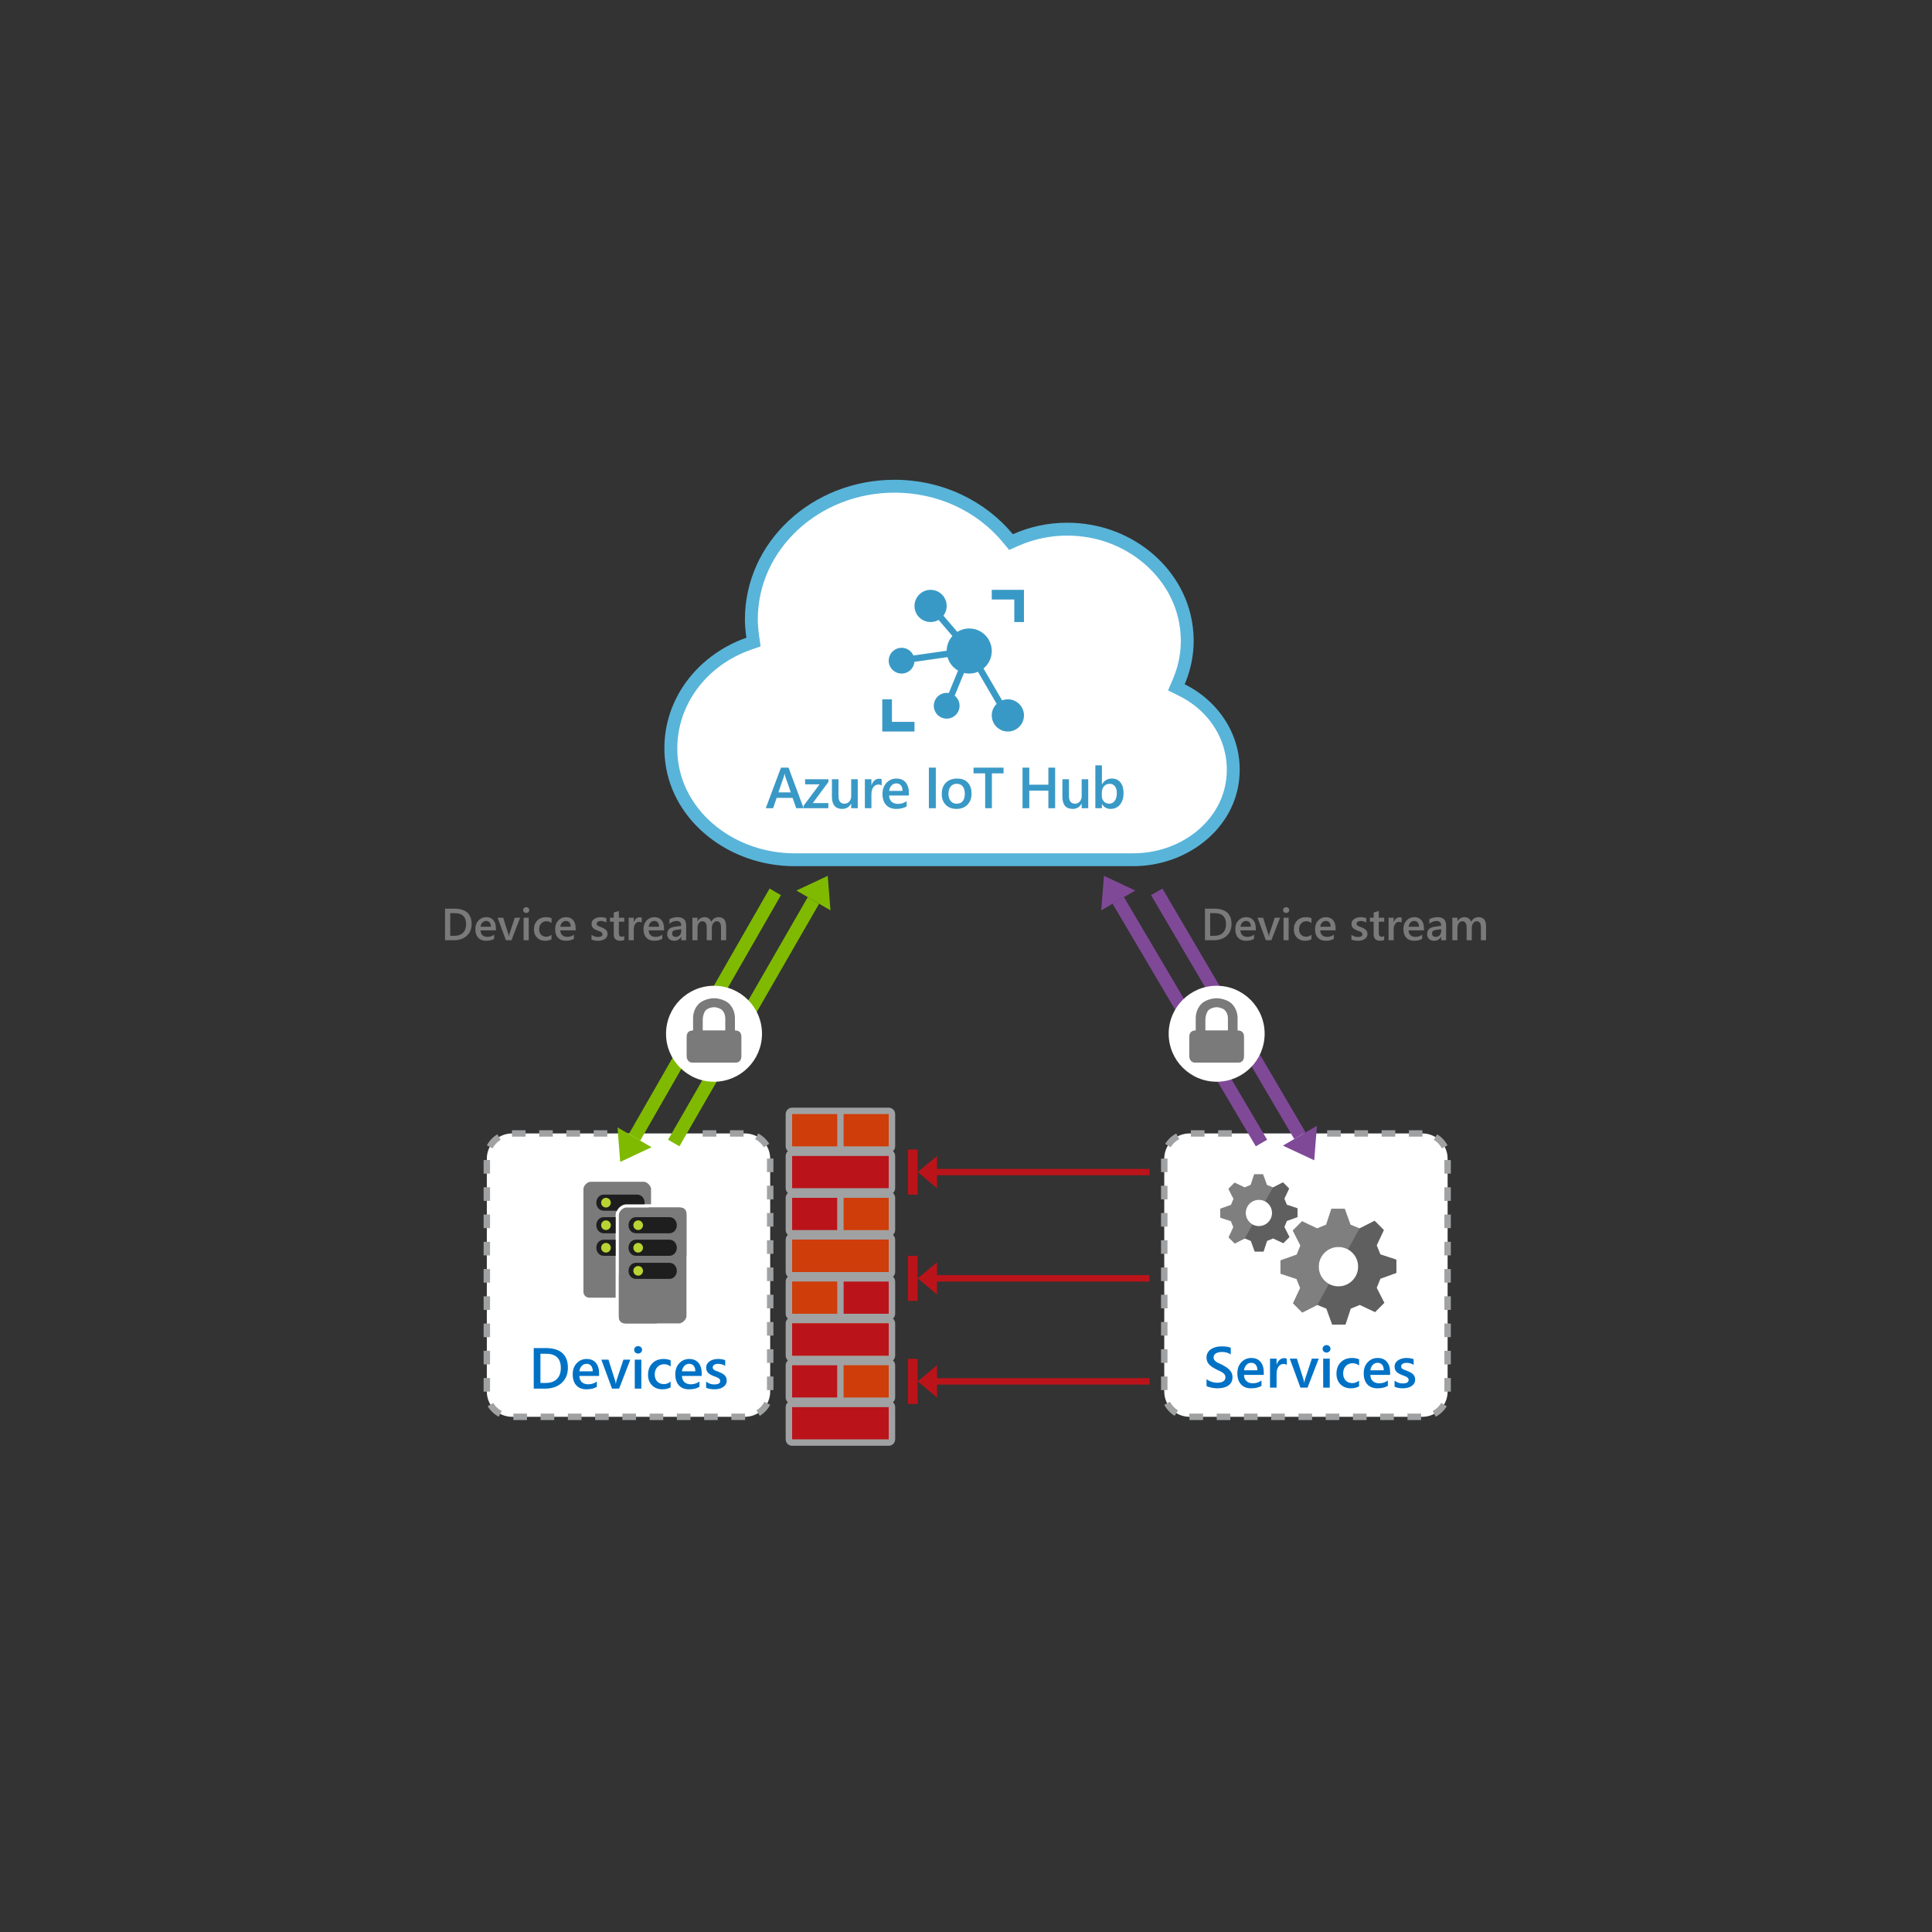 <?xml version="1.0" encoding="utf-8"?>
<!-- Generator: Adobe Illustrator 22.1.0, SVG Export Plug-In . SVG Version: 6.00 Build 0)  -->
<svg version="1.1" id="Layer_1" xmlns="http://www.w3.org/2000/svg" xmlns:xlink="http://www.w3.org/1999/xlink" x="0px" y="0px"
	 width="600px" height="600px" viewBox="0 0 600 600" enable-background="new 0 0 600 600" xml:space="preserve">
<rect x="0" y="0" width="600" height="600" fill="#333333" stroke="none"/>
<g>
	<path fill="#FFFFFF" d="M231.365,440h-72.352c-4.321,0-7.824-3.503-7.824-7.824v-72.352c0-4.321,3.503-7.824,7.824-7.824h72.352
		c4.321,0,7.824,3.503,7.824,7.824v72.352C239.19,436.497,235.687,440,231.365,440z"/>
	<path fill="#A0A1A2" d="M227.134,441v-2h4.231l0.049,1.61l-0.008,0.389L227.134,441z M222.902,441h-4.231v-2h4.231V441z
		 M214.438,441h-4.231v-2h4.231V441z M205.976,441h-4.231v-2h4.231V441z M197.513,441h-4.231v-2h4.231V441z M189.05,441h-4.232v-2
		h4.232V441z M180.586,441h-4.231v-2h4.231V441z M172.123,441h-4.231v-2h4.231V441z M163.66,441h-4.231v-2h4.231V441z
		 M154.877,439.972c-1.411-0.75-2.595-1.87-3.422-3.24l1.713-1.033c0.64,1.06,1.556,1.927,2.648,2.508L154.877,439.972z
		 M235.966,439.707l-1.045-1.705c1.058-0.648,1.919-1.569,2.493-2.664l1.771,0.928C238.444,437.681,237.331,438.87,235.966,439.707z
		 M150.189,432.19v-4.231h2v4.217L150.189,432.19z M240.189,431.716h-2v-4.231h2V431.716z M152.189,423.728h-2v-4.231h2V423.728z
		 M240.189,423.253h-2v-4.232h2V423.253z M152.189,415.265h-2v-4.231h2V415.265z M240.189,414.789h-2v-4.231h2V414.789z
		 M152.189,406.802h-2v-4.231h2V406.802z M240.189,406.326h-2v-4.231h2V406.326z M152.189,398.338h-2v-4.231h2V398.338z
		 M240.189,397.863h-2v-4.231h2V397.863z M152.189,389.875h-2v-4.231h2V389.875z M240.189,389.399h-2v-4.231h2V389.399z
		 M152.189,381.412h-2v-4.231h2V381.412z M240.189,380.937h-2v-4.231h2V380.937z M152.189,372.949h-2v-4.232h2V372.949z
		 M240.189,372.474h-2v-4.231h2V372.474z M152.189,364.485h-2v-4.231h2V364.485z M240.189,364.011h-2v-4.187l2-0.045V364.011z
		 M152.977,356.637l-1.768-0.934c0.746-1.414,1.864-2.6,3.232-3.43l1.037,1.711C154.42,354.626,153.555,355.544,152.977,356.637z
		 M237.198,356.278c-0.645-1.058-1.563-1.921-2.658-2.497l0.932-1.77c1.414,0.744,2.602,1.86,3.434,3.226L237.198,356.278z
		 M230.92,353h-4.231v-2h4.231V353z M222.457,353h-4.231v-2h4.231V353z M188.604,353h-4.231v-2h4.231V353z M180.142,353h-4.231v-2
		h4.231V353z M171.678,353h-4.231v-2h4.231V353z M163.215,353h-4.201l-0.03-2h4.231V353z"/>
</g>
<path fill="#7A7A7A" d="M191.19,377.3c0-1.5,1.7-3.3,3.3-3.3h7.7v-4.7c0-1-1.2-2.3-2.3-2.3h-16.4c-1.1,0-2.3,1.2-2.3,2.3v31.9
	c0,1,0.8,1.8,1.8,1.8h8.2V377.3z"/>
<path fill="#1E1E1E" d="M191.19,385h-3.7c-1.3,0-2.3,1.1-2.3,2.5s1,2.5,2.3,2.5h3.7V385z"/>
<path fill="#1E1E1E" d="M191.19,378h-3.7c-1.3,0-2.3,1.1-2.3,2.5s1,2.5,2.3,2.5h3.7V378z"/>
<path fill="#1E1E1E" d="M194.49,374h5.7c0-0.2,0-0.3,0-0.5c0-1.4-1-2.5-2.3-2.5h-10.4c-1.3,0-2.3,1.1-2.3,2.5s1,2.5,2.3,2.5h4.1
	C192.09,374.9,193.29,374,194.49,374z"/>
<g id="Layer_2_3_">
	<g>
		<circle fill="#B8D432" cx="188.19" cy="373.5" r="1.5"/>
	</g>
	<g>
		<circle fill="#B8D432" cx="188.19" cy="380.5" r="1.5"/>
	</g>
	<g>
		<circle fill="#B8D432" cx="188.19" cy="387.5" r="1.5"/>
	</g>
</g>
<path fill="#7A7A7A" d="M204.19,383c0,6.8-5.3,12.4-12,12.9v12.8c0,1,1.2,2.3,2.3,2.3h16.4c1,0,2.3-1.2,2.3-2.3v-31.9
	c0-1-0.8-1.8-1.8-1.8h-10C203.19,377.2,204.19,380,204.19,383z"/>
<path fill="#7A7A7A" d="M201.19,403c0-6.8,5.3-12.4,12-12.9v-12.8c0-1-1.2-2.3-2.3-2.3h-16.4c-1,0-2.3,1.2-2.3,2.3v31.9
	c0,1,0.8,1.8,1.8,1.8h10C202.19,408.8,201.19,406,201.19,403z"/>
<path fill="#1E1E1E" d="M195.19,380.5c0-1.4,1-2.5,2.3-2.5h10.4c1.3,0,2.3,1.1,2.3,2.5l0,0c0,1.4-1,2.5-2.3,2.5h-10.4
	C196.19,383,195.19,381.9,195.19,380.5L195.19,380.5z"/>
<path fill="#1E1E1E" d="M195.19,387.5c0-1.4,1-2.5,2.3-2.5h10.4c1.3,0,2.3,1.1,2.3,2.5l0,0c0,1.4-1,2.5-2.3,2.5h-10.4
	C196.19,390,195.19,388.9,195.19,387.5L195.19,387.5z"/>
<circle fill="#B8D432" cx="198.19" cy="387.5" r="1.5"/>
<path fill="#1E1E1E" d="M195.19,394.673c0-1.4,1-2.5,2.3-2.5h10.4c1.3,0,2.3,1.1,2.3,2.5l0,0c0,1.4-1,2.5-2.3,2.5h-10.4
	C196.19,397.173,195.19,396.073,195.19,394.673L195.19,394.673z"/>
<circle fill="#B8D432" cx="198.19" cy="394.673" r="1.5"/>
<circle fill="#B8D432" cx="198.19" cy="380.5" r="1.5"/>
<g>
	<path fill="#FFFFFF" d="M369.396,440h72.352c4.321,0,7.824-3.503,7.824-7.824v-72.352c0-4.321-3.503-7.824-7.824-7.824h-72.352
		c-4.321,0-7.824,3.503-7.824,7.824v72.352C361.571,436.497,365.074,440,369.396,440z"/>
	<path fill="#A0A1A2" d="M441.332,441h-4.231v-2h4.231V441z M432.869,441h-4.231v-2h4.231V441z M424.406,441h-4.231v-2h4.231V441z
		 M415.943,441h-4.232v-2h4.232V441z M407.479,441h-4.231v-2h4.231V441z M399.017,441h-4.231v-2h4.231V441z M390.554,441h-4.231v-2
		h4.231V441z M382.09,441h-4.231v-2h4.231V441z M373.627,441h-4.231l-0.061-2.001l0.11,0.002l4.182-0.001V441z M445.884,439.972
		l-0.939-1.766c1.093-0.581,2.009-1.448,2.648-2.508l1.713,1.033C448.479,438.102,447.295,439.222,445.884,439.972z
		 M364.795,439.707c-1.365-0.837-2.479-2.026-3.22-3.441l1.771-0.928c0.574,1.095,1.436,2.016,2.493,2.664L364.795,439.707z
		 M448.571,432.19v-4.231h2v4.217L448.571,432.19z M362.571,431.716h-2v-4.231h2V431.716z M450.571,423.728h-2v-4.231h2V423.728z
		 M362.571,423.253h-2v-4.232h2V423.253z M450.571,415.265h-2v-4.231h2V415.265z M362.571,414.789h-2v-4.231h2V414.789z
		 M450.571,406.802h-2v-4.231h2V406.802z M362.571,406.326h-2v-4.231h2V406.326z M450.571,398.338h-2v-4.231h2V398.338z
		 M362.571,397.863h-2v-4.231h2V397.863z M450.571,389.875h-2v-4.231h2V389.875z M362.571,389.399h-2v-4.231h2V389.399z
		 M450.571,381.412h-2v-4.231h2V381.412z M362.571,380.937h-2v-4.231h2V380.937z M450.571,372.949h-2v-4.232h2V372.949z
		 M362.571,372.474h-2v-4.231h2V372.474z M450.571,364.485h-2v-4.231h2V364.485z M362.571,364.011h-2v-4.187l2-0.045V364.011z
		 M447.784,356.637c-0.578-1.093-1.443-2.011-2.502-2.652l1.037-1.711c1.368,0.83,2.486,2.016,3.232,3.43L447.784,356.637z
		 M363.563,356.278l-1.707-1.041c0.832-1.365,2.02-2.481,3.434-3.226l0.932,1.77C365.126,354.357,364.207,355.221,363.563,356.278z
		 M441.777,353h-4.231v-2h4.201L441.777,353z M433.314,353h-4.231v-2h4.231V353z M424.852,353h-4.232v-2h4.232V353z M416.388,353
		h-4.231v-2h4.231V353z M382.535,353h-4.231v-2h4.231V353z M374.072,353h-4.231v-2h4.231V353z"/>
</g>
<g>
	<path fill="#7A7A7A" d="M402.953,377.984v-2.736l-0.384-0.144l-2.928-0.96l-0.768-1.872l1.488-3.168l-1.92-1.92l-0.384,0.192
		l-2.736,1.392L393.449,368l-1.2-3.312h-2.736l-0.144,0.384l-0.96,2.928l-1.872,0.768l-3.12-1.488l-1.92,1.92l0.192,0.384
		l1.392,2.736l-0.768,1.872l-3.36,1.2v2.736l0.384,0.144l2.928,0.96l0.768,1.872l-1.488,3.168l1.92,1.92l0.384-0.192l2.736-1.392
		l1.872,0.768l1.2,3.312h2.736l0.144-0.384l0.96-2.928l1.872-0.768l3.168,1.488l1.92-1.92l-0.192-0.384l-1.392-2.736l0.768-1.872
		L402.953,377.984z M390.953,380.768c-2.256,0-4.08-1.824-4.08-4.08c0-2.256,1.824-4.08,4.08-4.08s4.08,1.824,4.08,4.08
		C395.033,378.944,393.209,380.768,390.953,380.768z"/>
	<g>
		<path fill="#7A7A7A" d="M433.665,395.319v-4.104l-0.576-0.216l-4.392-1.44l-1.152-2.808l2.232-4.752l-2.88-2.88l-0.576,0.288
			l-4.104,2.088l-2.808-1.152l-1.8-4.968h-4.104l-0.216,0.576l-1.44,4.392l-2.808,1.152l-4.68-2.232l-2.88,2.88l0.288,0.576
			l2.088,4.104l-1.152,2.808l-5.04,1.8v4.104l0.576,0.216l4.392,1.44l1.152,2.808l-2.232,4.752l2.88,2.88l0.576-0.288l4.104-2.088
			l2.808,1.152l1.8,4.968h4.104l0.216-0.576l1.44-4.392l2.808-1.152l4.752,2.232l2.88-2.88l-0.288-0.576l-2.088-4.104l1.152-2.808
			L433.665,395.319z M415.665,399.495c-3.384,0-6.12-2.736-6.12-6.12c0-3.384,2.736-6.12,6.12-6.12c3.384,0,6.12,2.736,6.12,6.12
			S419.049,399.495,415.665,399.495z"/>
		<path opacity="0.3" fill="#1E1E1E" d="M402.953,377.984v-2.736l-0.384-0.144l-2.928-0.96l-0.768-1.872l1.488-3.168l-1.92-1.92
			l-0.384,0.192l-2.736,1.392L393.449,368l-1.2-3.312h-2.736l-0.144,0.384l-0.96,2.928l-1.872,0.768l-3.12-1.488l-1.92,1.92
			l0.192,0.384l1.392,2.736l-0.768,1.872l-3.36,1.2v2.736l0.384,0.144l2.928,0.96l0.768,1.872l-1.488,3.168l1.92,1.92l0.384-0.192
			l2.736-1.392l1.872,0.768l1.2,3.312h2.736l0.144-0.384l0.96-2.928l1.872-0.768l3.168,1.488l1.92-1.92l-0.192-0.384l-1.392-2.736
			l0.768-1.872L402.953,377.984z M390.953,380.768c-2.256,0-4.08-1.824-4.08-4.08c0-2.256,1.824-4.08,4.08-4.08
			s4.08,1.824,4.08,4.08C395.033,378.944,393.209,380.768,390.953,380.768z"/>
		<path opacity="0.3" fill="#1E1E1E" d="M433.665,395.319v-4.104l-0.576-0.216l-4.392-1.44l-1.152-2.808l2.232-4.752l-2.88-2.88
			l-0.576,0.288l-4.104,2.088l-2.808-1.152l-1.8-4.968h-4.104l-0.216,0.576l-1.44,4.392l-2.808,1.152l-4.68-2.232l-2.88,2.88
			l0.288,0.576l2.088,4.104l-1.152,2.808l-5.04,1.8v4.104l0.576,0.216l4.392,1.44l1.152,2.808l-2.232,4.752l2.88,2.88l0.576-0.288
			l4.104-2.088l2.808,1.152l1.8,4.968h4.104l0.216-0.576l1.44-4.392l2.808-1.152l4.752,2.232l2.88-2.88l-0.288-0.576l-2.088-4.104
			l1.152-2.808L433.665,395.319z M415.665,399.495c-3.384,0-6.12-2.736-6.12-6.12c0-3.384,2.736-6.12,6.12-6.12
			c3.384,0,6.12,2.736,6.12,6.12S419.049,399.495,415.665,399.495z"/>
		<path opacity="0.2" fill="#FFFFFF" d="M409.545,393.375c0-3.384,2.736-6.12,6.12-6.12c1.074,0,2.067,0.3,2.943,0.784l3.609-6.544
			l-2.808-1.152l-1.8-4.968h-4.104l-0.216,0.576l-1.44,4.392l-2.808,1.152l-4.68-2.232l-2.88,2.88l0.288,0.576l2.088,4.104
			l-1.152,2.808l-5.04,1.8v4.104l0.576,0.216l4.392,1.44l1.152,2.808l-2.232,4.752l2.88,2.88l0.576-0.288l4.104-2.088l3.609-6.544
			C410.836,397.67,409.545,395.686,409.545,393.375z"/>
		<path opacity="0.2" fill="#FFFFFF" d="M392.915,373.13l-3.924,7.115c0.584,0.323,1.246,0.522,1.962,0.522
			c2.256,0,4.08-1.824,4.08-4.08C395.033,375.148,394.173,373.825,392.915,373.13z"/>
	</g>
</g>
<path opacity="0.2" fill="#FFFFFF" d="M386.873,376.688c0-2.256,1.824-4.08,4.08-4.08c0.716,0,1.378,0.2,1.962,0.522l2.406-4.362
	L393.449,368l-1.2-3.312h-2.736l-0.144,0.384l-0.96,2.928l-1.872,0.768l-3.12-1.488l-1.92,1.92l0.192,0.384l1.392,2.736
	l-0.768,1.872l-3.36,1.2v2.736l0.384,0.144l2.928,0.96l0.768,1.872l-1.488,3.168l1.92,1.92l0.384-0.192l2.736-1.392l2.406-4.362
	C387.734,379.551,386.873,378.228,386.873,376.688z"/>
<path fill="#BA141A" d="M276.743,436.386"/>
<path fill="#A0A1A2" d="M278,398v10c0,1.105-0.895,2-2,2h-30c-1.105,0-2-0.895-2-2v-10c0-1.105,0.895-2,2-2h30
	C277.105,396,278,396.895,278,398z"/>
<path fill="#A0A1A2" d="M278,411v10c0,1.105-0.895,2-2,2h-30c-1.105,0-2-0.895-2-2v-10c0-1.105,0.895-2,2-2h30
	C277.105,409,278,409.895,278,411z"/>
<path fill="#A0A1A2" d="M278,447v-10c0-1.105-0.895-2-2-2h-30c-1.105,0-2,0.895-2,2v10c0,1.105,0.895,2,2,2h30
	C277.105,449,278,448.105,278,447z"/>
<path fill="#A0A1A2" d="M278,434v-10c0-1.105-0.895-2-2-2h-30c-1.105,0-2,0.895-2,2v10c0,1.105,0.895,2,2,2h30
	C277.105,436,278,435.105,278,434z"/>
<rect x="246" y="437" transform="matrix(-1 -1.224647e-16 1.224647e-16 -1 522 884)" fill="#BA141A" width="30" height="10"/>
<rect x="246" y="411" transform="matrix(-1 -1.224647e-16 1.224647e-16 -1 522 832)" fill="#DD5900" width="30" height="10"/>
<path fill="#A0A1A2" d="M278,385v10c0,1.105-0.895,2-2,2h-30c-1.105,0-2-0.895-2-2v-10c0-1.105,0.895-2,2-2h30
	C277.105,383,278,383.895,278,385z"/>
<rect x="246" y="411" transform="matrix(-1 -1.224647e-16 1.224647e-16 -1 522 832)" opacity="0.4" fill="#BA141A" width="30" height="10"/>
<rect x="246" y="411" transform="matrix(-1 -1.224647e-16 1.224647e-16 -1 522 832)" fill="#BA141A" width="30" height="10"/>
<rect x="246" y="385" transform="matrix(-1 -1.224647e-16 1.224647e-16 -1 522 780)" fill="#BA141A" width="30" height="10"/>
<rect x="246" y="385" transform="matrix(-1 -1.224647e-16 1.224647e-16 -1 522 780)" fill="#DD5900" width="30" height="10"/>
<rect x="246" y="385" transform="matrix(-1 -1.224647e-16 1.224647e-16 -1 522 780)" opacity="0.4" fill="#BA141A" width="30" height="10"/>
<path fill="#A0A1A2" d="M278,359v10c0,1.105-0.895,2-2,2h-30c-1.105,0-2-0.895-2-2v-10c0-1.105,0.895-2,2-2h30
	C277.105,357,278,357.895,278,359z"/>
<path fill="#A0A1A2" d="M278,372v10c0,1.105-0.895,2-2,2h-30c-1.105,0-2-0.895-2-2v-10c0-1.105,0.895-2,2-2h30
	C277.105,370,278,370.895,278,372z"/>
<rect x="246" y="359" transform="matrix(-1 -1.224647e-16 1.224647e-16 -1 522 728)" fill="#BA141A" width="30" height="10"/>
<rect x="282" y="357" transform="matrix(-1 -1.224647e-16 1.224647e-16 -1 567 728)" fill="#BA141A" width="3" height="14"/>
<path fill="#A0A1A2" d="M278,346v10c0,1.105-0.895,2-2,2h-30c-1.105,0-2-0.895-2-2v-10c0-1.105,0.895-2,2-2h30
	C277.105,344,278,344.895,278,346z"/>
<rect x="246" y="424" fill="#BA141A" width="14" height="10"/>
<rect x="262" y="424" fill="#DD5900" width="14" height="10"/>
<rect x="262" y="424" opacity="0.4" fill="#BA141A" width="14" height="10"/>
<rect x="262" y="346" fill="#DD5900" width="14" height="10"/>
<rect x="262" y="346" opacity="0.4" fill="#BA141A" width="14" height="10"/>
<rect x="246" y="346" fill="#DD5900" width="14" height="10"/>
<rect x="246" y="346" opacity="0.4" fill="#BA141A" width="14" height="10"/>
<rect x="262" y="398" fill="#BA141A" width="14" height="10"/>
<rect x="262" y="372" fill="#DD5900" width="14" height="10"/>
<rect x="262" y="372" opacity="0.4" fill="#BA141A" width="14" height="10"/>
<rect x="246" y="372" fill="#BA141A" width="14" height="10"/>
<rect x="246" y="398" fill="#DD5900" width="14" height="10"/>
<rect x="246" y="398" opacity="0.4" fill="#BA141A" width="14" height="10"/>
<g>
	<path fill="#0072C6" d="M165.754,431.252v-12.604h3.639c4.646,0,6.97,2.047,6.97,6.143c0,1.945-0.645,3.509-1.934,4.689
		s-3.018,1.771-5.186,1.771H165.754z M167.837,420.424v9.061h1.67c1.471,0,2.615-0.404,3.432-1.213
		c0.818-0.809,1.227-1.951,1.227-3.428c0-2.947-1.526-4.42-4.579-4.42H167.837z"/>
	<path fill="#0072C6" d="M186.057,427.305h-6.135c0.023,0.832,0.279,1.475,0.77,1.926c0.488,0.451,1.161,0.676,2.017,0.676
		c0.961,0,1.843-0.287,2.646-0.861v1.645c-0.82,0.516-1.904,0.773-3.252,0.773c-1.324,0-2.363-0.409-3.115-1.227
		c-0.754-0.817-1.13-1.967-1.13-3.449c0-1.4,0.414-2.542,1.243-3.424s1.859-1.322,3.09-1.322s2.183,0.395,2.856,1.186
		s1.011,1.891,1.011,3.297V427.305z M184.088,425.863c-0.006-0.732-0.179-1.302-0.519-1.709s-0.809-0.611-1.406-0.611
		c-0.586,0-1.083,0.215-1.489,0.643c-0.408,0.428-0.658,0.986-0.752,1.678H184.088z"/>
	<path fill="#0072C6" d="M195.751,422.252l-3.48,9h-2.206l-3.313-9h2.215l1.995,6.293c0.152,0.463,0.246,0.867,0.281,1.213h0.026
		c0.053-0.434,0.135-0.826,0.246-1.178l2.092-6.328H195.751z"/>
	<path fill="#0072C6" d="M198.159,420.361c-0.334,0-0.619-0.107-0.857-0.324c-0.236-0.217-0.355-0.492-0.355-0.826
		s0.119-0.613,0.355-0.836c0.238-0.223,0.523-0.334,0.857-0.334c0.346,0,0.639,0.111,0.879,0.334s0.36,0.502,0.36,0.836
		c0,0.316-0.12,0.587-0.36,0.813S198.505,420.361,198.159,420.361z M199.17,431.252h-2.039v-9h2.039V431.252z"/>
	<path fill="#0072C6" d="M208.275,430.838c-0.721,0.416-1.573,0.625-2.558,0.625c-1.336,0-2.414-0.418-3.234-1.253
		s-1.23-1.917-1.23-3.247c0-1.482,0.44-2.674,1.323-3.573c0.881-0.899,2.061-1.349,3.537-1.349c0.82,0,1.544,0.143,2.171,0.43v1.898
		c-0.627-0.469-1.295-0.703-2.004-0.703c-0.861,0-1.567,0.292-2.118,0.875s-0.826,1.346-0.826,2.289c0,0.932,0.26,1.668,0.777,2.207
		c0.52,0.539,1.215,0.809,2.088,0.809c0.732,0,1.424-0.262,2.074-0.783V430.838z"/>
	<path fill="#0072C6" d="M217.917,427.305h-6.135c0.023,0.832,0.279,1.475,0.77,1.926c0.488,0.451,1.161,0.676,2.017,0.676
		c0.961,0,1.843-0.287,2.646-0.861v1.645c-0.82,0.516-1.904,0.773-3.252,0.773c-1.324,0-2.363-0.409-3.115-1.227
		c-0.754-0.817-1.13-1.967-1.13-3.449c0-1.4,0.414-2.542,1.243-3.424s1.859-1.322,3.09-1.322s2.183,0.395,2.856,1.186
		s1.011,1.891,1.011,3.297V427.305z M215.948,425.863c-0.006-0.732-0.179-1.302-0.519-1.709s-0.809-0.611-1.406-0.611
		c-0.586,0-1.083,0.215-1.489,0.643c-0.408,0.428-0.658,0.986-0.752,1.678H215.948z"/>
	<path fill="#0072C6" d="M219.297,430.971v-1.891c0.762,0.58,1.603,0.871,2.522,0.871c1.23,0,1.846-0.363,1.846-1.09
		c0-0.205-0.053-0.38-0.158-0.523s-0.248-0.271-0.426-0.383c-0.18-0.111-0.391-0.211-0.633-0.299
		c-0.244-0.088-0.515-0.188-0.813-0.299c-0.369-0.146-0.702-0.301-0.997-0.465c-0.297-0.164-0.543-0.351-0.738-0.559
		c-0.197-0.208-0.345-0.443-0.444-0.707s-0.149-0.572-0.149-0.924c0-0.434,0.103-0.815,0.308-1.146s0.48-0.609,0.826-0.835
		s0.738-0.396,1.178-0.51s0.894-0.171,1.362-0.171c0.832,0,1.576,0.125,2.232,0.377v1.785c-0.633-0.434-1.359-0.65-2.18-0.65
		c-0.258,0-0.491,0.025-0.699,0.078s-0.385,0.127-0.531,0.221s-0.261,0.206-0.343,0.338s-0.123,0.277-0.123,0.436
		c0,0.193,0.041,0.357,0.123,0.492s0.203,0.253,0.364,0.355s0.354,0.196,0.58,0.281s0.485,0.178,0.778,0.277
		c0.387,0.158,0.733,0.318,1.042,0.482c0.307,0.164,0.569,0.351,0.786,0.559s0.384,0.448,0.501,0.721s0.176,0.596,0.176,0.971
		c0,0.457-0.105,0.855-0.316,1.195s-0.492,0.621-0.844,0.844s-0.758,0.389-1.217,0.497c-0.461,0.108-0.945,0.163-1.455,0.163
		C220.87,431.463,220.018,431.299,219.297,430.971z"/>
</g>
<g>
	<path fill="#0072C6" d="M374.699,430.438v-2.153c0.193,0.176,0.423,0.334,0.69,0.475c0.266,0.141,0.549,0.259,0.848,0.355
		s0.598,0.172,0.896,0.225s0.574,0.079,0.826,0.079c0.879,0,1.533-0.146,1.965-0.439c0.43-0.293,0.646-0.718,0.646-1.274
		c0-0.299-0.072-0.559-0.216-0.778s-0.344-0.42-0.602-0.602s-0.562-0.356-0.91-0.523s-0.722-0.341-1.12-0.522
		c-0.428-0.229-0.826-0.46-1.195-0.694s-0.69-0.494-0.962-0.778c-0.273-0.284-0.487-0.604-0.643-0.962s-0.232-0.776-0.232-1.257
		c0-0.592,0.133-1.106,0.4-1.543c0.266-0.437,0.617-0.797,1.055-1.081c0.436-0.284,0.933-0.495,1.489-0.633s1.125-0.206,1.705-0.206
		c1.318,0,2.279,0.149,2.883,0.448v2.065c-0.715-0.516-1.635-0.773-2.76-0.773c-0.311,0-0.62,0.029-0.927,0.088
		c-0.309,0.059-0.584,0.155-0.826,0.29c-0.244,0.135-0.441,0.308-0.594,0.519s-0.229,0.466-0.229,0.765
		c0,0.281,0.059,0.524,0.176,0.729s0.288,0.393,0.514,0.563s0.502,0.335,0.826,0.496c0.326,0.161,0.702,0.336,1.13,0.523
		c0.439,0.229,0.854,0.469,1.243,0.721s0.732,0.53,1.029,0.835c0.295,0.305,0.529,0.643,0.703,1.015
		c0.172,0.372,0.259,0.796,0.259,1.271c0,0.639-0.129,1.178-0.387,1.617s-0.605,0.797-1.042,1.072s-0.938,0.475-1.507,0.598
		s-1.169,0.185-1.802,0.185c-0.211,0-0.471-0.017-0.777-0.049c-0.309-0.032-0.623-0.079-0.945-0.141s-0.627-0.136-0.914-0.224
		S374.875,430.55,374.699,430.438z"/>
	<path fill="#0072C6" d="M392.471,426.993h-6.135c0.023,0.832,0.279,1.474,0.77,1.925c0.488,0.451,1.161,0.677,2.017,0.677
		c0.961,0,1.843-0.287,2.646-0.861v1.644c-0.82,0.516-1.904,0.773-3.252,0.773c-1.324,0-2.363-0.409-3.115-1.227
		c-0.754-0.817-1.13-1.967-1.13-3.449c0-1.4,0.414-2.542,1.243-3.424s1.859-1.322,3.09-1.322s2.183,0.396,2.856,1.187
		s1.011,1.89,1.011,3.296V426.993z M390.502,425.552c-0.006-0.732-0.179-1.303-0.519-1.71s-0.809-0.61-1.406-0.61
		c-0.586,0-1.083,0.214-1.489,0.642c-0.408,0.428-0.658,0.987-0.752,1.679H390.502z"/>
	<path fill="#0072C6" d="M399.634,423.882c-0.246-0.193-0.601-0.29-1.063-0.29c-0.604,0-1.107,0.272-1.512,0.817
		s-0.606,1.286-0.606,2.224v4.307h-2.039v-9h2.039v1.854h0.035c0.199-0.633,0.505-1.127,0.919-1.481
		c0.412-0.354,0.874-0.531,1.384-0.531c0.369,0,0.65,0.056,0.844,0.167V423.882z"/>
	<path fill="#0072C6" d="M409.548,421.939l-3.48,9h-2.206l-3.313-9h2.215l1.995,6.293c0.152,0.463,0.246,0.867,0.281,1.213h0.026
		c0.053-0.434,0.135-0.826,0.246-1.178l2.092-6.328H409.548z"/>
	<path fill="#0072C6" d="M411.956,420.05c-0.334,0-0.619-0.108-0.857-0.325c-0.236-0.217-0.355-0.492-0.355-0.826
		s0.119-0.612,0.355-0.835c0.238-0.223,0.523-0.334,0.857-0.334c0.346,0,0.639,0.111,0.879,0.334s0.36,0.501,0.36,0.835
		c0,0.316-0.12,0.587-0.36,0.813S412.302,420.05,411.956,420.05z M412.967,430.939h-2.039v-9h2.039V430.939z"/>
	<path fill="#0072C6" d="M422.072,430.526c-0.721,0.416-1.573,0.624-2.558,0.624c-1.336,0-2.414-0.418-3.234-1.253
		s-1.23-1.917-1.23-3.247c0-1.482,0.44-2.674,1.323-3.573c0.881-0.899,2.061-1.349,3.537-1.349c0.82,0,1.544,0.144,2.171,0.431
		v1.898c-0.627-0.469-1.295-0.703-2.004-0.703c-0.861,0-1.567,0.291-2.118,0.874s-0.826,1.347-0.826,2.29
		c0,0.932,0.26,1.667,0.777,2.206c0.52,0.539,1.215,0.809,2.088,0.809c0.732,0,1.424-0.261,2.074-0.782V430.526z"/>
	<path fill="#0072C6" d="M431.714,426.993h-6.135c0.023,0.832,0.279,1.474,0.77,1.925c0.488,0.451,1.161,0.677,2.017,0.677
		c0.961,0,1.843-0.287,2.646-0.861v1.644c-0.82,0.516-1.904,0.773-3.252,0.773c-1.324,0-2.363-0.409-3.115-1.227
		c-0.754-0.817-1.13-1.967-1.13-3.449c0-1.4,0.414-2.542,1.243-3.424s1.859-1.322,3.09-1.322s2.183,0.396,2.856,1.187
		s1.011,1.89,1.011,3.296V426.993z M429.745,425.552c-0.006-0.732-0.179-1.303-0.519-1.71s-0.809-0.61-1.406-0.61
		c-0.586,0-1.083,0.214-1.489,0.642c-0.408,0.428-0.658,0.987-0.752,1.679H429.745z"/>
	<path fill="#0072C6" d="M433.094,430.658v-1.89c0.762,0.58,1.603,0.87,2.522,0.87c1.23,0,1.846-0.363,1.846-1.09
		c0-0.205-0.053-0.38-0.158-0.523s-0.248-0.271-0.426-0.382c-0.18-0.111-0.391-0.211-0.633-0.299
		c-0.244-0.088-0.515-0.188-0.813-0.299c-0.369-0.146-0.702-0.302-0.997-0.466c-0.297-0.164-0.543-0.351-0.738-0.559
		c-0.197-0.208-0.345-0.443-0.444-0.707s-0.149-0.571-0.149-0.923c0-0.434,0.103-0.816,0.308-1.147s0.48-0.609,0.826-0.835
		s0.738-0.396,1.178-0.51s0.894-0.171,1.362-0.171c0.832,0,1.576,0.126,2.232,0.378v1.784c-0.633-0.434-1.359-0.65-2.18-0.65
		c-0.258,0-0.491,0.026-0.699,0.079s-0.385,0.126-0.531,0.22s-0.261,0.206-0.343,0.338s-0.123,0.277-0.123,0.436
		c0,0.193,0.041,0.357,0.123,0.492s0.203,0.253,0.364,0.355s0.354,0.196,0.58,0.281s0.485,0.178,0.778,0.277
		c0.387,0.158,0.733,0.319,1.042,0.483c0.307,0.164,0.569,0.35,0.786,0.558s0.384,0.448,0.501,0.721s0.176,0.597,0.176,0.972
		c0,0.457-0.105,0.855-0.316,1.195s-0.492,0.621-0.844,0.844s-0.758,0.388-1.217,0.496c-0.461,0.108-0.945,0.163-1.455,0.163
		C434.667,431.15,433.814,430.986,433.094,430.658z"/>
</g>
<polygon fill="#7FBA00" points="191.774,350.128 192.615,360.84 202.346,356.282 "/>
<polygon fill="#7FBA00" points="242.524,278 198.822,354.231 195.298,352.179 239,275.948 "/>
<polygon fill="#7FBA00" points="257.906,282.712 257.065,272 247.335,276.558 "/>
<polygon fill="#7FBA00" points="207.476,353.948 250.859,278.609 254.382,280.661 211,356 "/>
<polygon fill="#804998" points="408.987,349.628 408.146,360.34 398.415,355.782 "/>
<polygon fill="#804998" points="357.476,278 401.939,353.731 405.463,351.679 361,275.948 "/>
<polygon fill="#804998" points="342,282.712 342.841,272 352.572,276.558 "/>
<polygon fill="#804998" points="393.524,353.948 349.048,278.609 345.524,280.661 390,356 "/>
<g>
	<path fill="#7A7A7A" d="M138.21,292v-9.803h2.83c3.614,0,5.421,1.593,5.421,4.778c0,1.513-0.501,2.729-1.504,3.647
		c-1.003,0.918-2.347,1.377-4.033,1.377H138.21z M139.83,283.578v7.048h1.299c1.144,0,2.033-0.314,2.67-0.943
		c0.635-0.629,0.953-1.518,0.953-2.666c0-2.292-1.188-3.438-3.562-3.438H139.83z"/>
	<path fill="#7A7A7A" d="M154.001,288.931h-4.771c0.019,0.647,0.218,1.146,0.598,1.497c0.381,0.352,0.904,0.526,1.569,0.526
		c0.747,0,1.434-0.224,2.058-0.67v1.278c-0.638,0.4-1.481,0.602-2.529,0.602c-1.03,0-1.838-0.318-2.424-0.953
		c-0.585-0.637-0.878-1.531-0.878-2.684c0-1.09,0.322-1.977,0.968-2.662c0.645-0.687,1.445-1.029,2.402-1.029
		s1.697,0.308,2.222,0.923s0.786,1.47,0.786,2.563V288.931z M152.47,287.81c-0.005-0.569-0.139-1.013-0.403-1.329
		c-0.265-0.317-0.629-0.476-1.094-0.476c-0.456,0-0.842,0.167-1.159,0.499c-0.316,0.332-0.511,0.768-0.584,1.306H152.47z"/>
	<path fill="#7A7A7A" d="M161.541,285l-2.707,7h-1.716l-2.577-7h1.723l1.552,4.895c0.118,0.359,0.191,0.674,0.219,0.943h0.021
		c0.041-0.338,0.104-0.643,0.191-0.916l1.627-4.922H161.541z"/>
	<path fill="#7A7A7A" d="M163.414,283.53c-0.26,0-0.482-0.085-0.666-0.253c-0.186-0.168-0.277-0.383-0.277-0.643
		s0.092-0.477,0.277-0.649c0.184-0.173,0.406-0.26,0.666-0.26c0.269,0,0.497,0.087,0.684,0.26s0.28,0.39,0.28,0.649
		c0,0.246-0.094,0.457-0.28,0.633C163.911,283.442,163.683,283.53,163.414,283.53z M164.2,292h-1.586v-7h1.586V292z"/>
	<path fill="#7A7A7A" d="M171.282,291.679c-0.561,0.323-1.224,0.485-1.989,0.485c-1.039,0-1.878-0.324-2.516-0.975
		c-0.638-0.648-0.957-1.49-0.957-2.525c0-1.152,0.343-2.079,1.028-2.779c0.687-0.699,1.604-1.049,2.752-1.049
		c0.638,0,1.201,0.111,1.688,0.335v1.477c-0.487-0.364-1.007-0.547-1.559-0.547c-0.67,0-1.219,0.227-1.647,0.681
		c-0.429,0.453-0.643,1.047-0.643,1.78c0,0.725,0.201,1.296,0.605,1.716c0.402,0.42,0.944,0.629,1.623,0.629
		c0.569,0,1.107-0.203,1.613-0.608V291.679z"/>
	<path fill="#7A7A7A" d="M178.781,288.931h-4.771c0.019,0.647,0.218,1.146,0.598,1.497c0.381,0.352,0.904,0.526,1.569,0.526
		c0.747,0,1.434-0.224,2.058-0.67v1.278c-0.638,0.4-1.481,0.602-2.529,0.602c-1.03,0-1.838-0.318-2.424-0.953
		c-0.585-0.637-0.878-1.531-0.878-2.684c0-1.09,0.322-1.977,0.968-2.662c0.645-0.687,1.445-1.029,2.402-1.029
		s1.697,0.308,2.222,0.923s0.786,1.47,0.786,2.563V288.931z M177.25,287.81c-0.005-0.569-0.139-1.013-0.403-1.329
		c-0.265-0.317-0.629-0.476-1.094-0.476c-0.456,0-0.842,0.167-1.159,0.499c-0.316,0.332-0.511,0.768-0.584,1.306H177.25z"/>
	<path fill="#7A7A7A" d="M183.703,291.781v-1.47c0.593,0.451,1.246,0.677,1.962,0.677c0.957,0,1.436-0.283,1.436-0.848
		c0-0.16-0.041-0.295-0.123-0.406c-0.082-0.112-0.192-0.211-0.332-0.298c-0.139-0.087-0.303-0.164-0.492-0.232
		c-0.188-0.068-0.399-0.146-0.632-0.232c-0.287-0.114-0.546-0.235-0.776-0.362c-0.229-0.127-0.421-0.272-0.574-0.434
		c-0.152-0.162-0.268-0.346-0.345-0.551s-0.116-0.444-0.116-0.718c0-0.337,0.08-0.635,0.239-0.892
		c0.159-0.258,0.374-0.475,0.643-0.65c0.269-0.175,0.574-0.307,0.916-0.396c0.342-0.088,0.695-0.133,1.06-0.133
		c0.647,0,1.226,0.098,1.736,0.294v1.388c-0.492-0.338-1.058-0.506-1.695-0.506c-0.2,0-0.382,0.021-0.543,0.062
		c-0.162,0.041-0.3,0.099-0.414,0.171s-0.203,0.16-0.267,0.264c-0.063,0.102-0.096,0.215-0.096,0.338
		c0,0.15,0.032,0.277,0.096,0.383s0.158,0.197,0.284,0.277c0.125,0.079,0.275,0.152,0.451,0.219
		c0.175,0.065,0.377,0.137,0.604,0.215c0.301,0.123,0.571,0.248,0.81,0.376c0.24,0.128,0.443,0.272,0.612,0.435
		c0.169,0.161,0.299,0.348,0.39,0.561c0.091,0.211,0.137,0.463,0.137,0.755c0,0.355-0.082,0.665-0.246,0.93
		s-0.383,0.483-0.656,0.656s-0.589,0.302-0.947,0.386c-0.357,0.085-0.734,0.127-1.131,0.127
		C184.927,292.164,184.264,292.037,183.703,291.781z"/>
	<path fill="#7A7A7A" d="M193.868,291.925c-0.31,0.155-0.718,0.232-1.224,0.232c-1.358,0-2.037-0.651-2.037-1.955v-3.958h-1.169V285
		h1.169v-1.62l1.586-0.451V285h1.675v1.244h-1.675v3.5c0,0.414,0.075,0.711,0.226,0.889s0.401,0.267,0.752,0.267
		c0.269,0,0.501-0.077,0.697-0.232V291.925z"/>
	<path fill="#7A7A7A" d="M199.296,286.511c-0.191-0.15-0.467-0.226-0.827-0.226c-0.47,0-0.861,0.212-1.176,0.636
		s-0.472,1.001-0.472,1.729V292h-1.586v-7h1.586v1.442h0.027c0.155-0.492,0.394-0.876,0.714-1.151
		c0.322-0.276,0.681-0.414,1.077-0.414c0.287,0,0.506,0.043,0.656,0.13V286.511z"/>
	<path fill="#7A7A7A" d="M206.221,288.931h-4.771c0.019,0.647,0.218,1.146,0.598,1.497c0.381,0.352,0.904,0.526,1.569,0.526
		c0.747,0,1.434-0.224,2.058-0.67v1.278c-0.638,0.4-1.481,0.602-2.529,0.602c-1.03,0-1.838-0.318-2.424-0.953
		c-0.585-0.637-0.878-1.531-0.878-2.684c0-1.09,0.322-1.977,0.968-2.662c0.645-0.687,1.445-1.029,2.402-1.029
		s1.697,0.308,2.222,0.923s0.786,1.47,0.786,2.563V288.931z M204.689,287.81c-0.005-0.569-0.139-1.013-0.403-1.329
		c-0.265-0.317-0.629-0.476-1.094-0.476c-0.456,0-0.842,0.167-1.159,0.499c-0.316,0.332-0.511,0.768-0.584,1.306H204.689z"/>
	<path fill="#7A7A7A" d="M213.104,292h-1.538v-1.094h-0.027c-0.483,0.838-1.191,1.258-2.126,1.258c-0.688,0-1.228-0.188-1.616-0.561
		c-0.391-0.373-0.585-0.868-0.585-1.483c0-1.321,0.761-2.092,2.283-2.311l2.078-0.294c0-0.998-0.474-1.497-1.422-1.497
		c-0.834,0-1.586,0.287-2.256,0.861v-1.388c0.738-0.438,1.591-0.656,2.557-0.656c1.769,0,2.652,0.871,2.652,2.611V292z
		 M211.573,288.562l-1.47,0.205c-0.456,0.06-0.799,0.17-1.029,0.331c-0.229,0.162-0.345,0.445-0.345,0.852
		c0,0.297,0.106,0.539,0.317,0.729c0.213,0.188,0.496,0.283,0.852,0.283c0.483,0,0.883-0.17,1.199-0.51
		c0.317-0.339,0.476-0.766,0.476-1.281V288.562z"/>
	<path fill="#7A7A7A" d="M225.505,292h-1.586v-3.814c0-0.734-0.104-1.265-0.311-1.593c-0.208-0.328-0.558-0.492-1.05-0.492
		c-0.415,0-0.767,0.208-1.056,0.622c-0.29,0.414-0.435,0.912-0.435,1.49V292h-1.593v-3.944c0-1.304-0.46-1.955-1.381-1.955
		c-0.429,0-0.78,0.196-1.057,0.588c-0.275,0.392-0.413,0.899-0.413,1.524V292h-1.586v-7h1.586v1.107h0.027
		c0.506-0.848,1.242-1.271,2.208-1.271c0.483,0,0.906,0.133,1.268,0.4c0.363,0.266,0.61,0.615,0.742,1.049
		c0.52-0.967,1.294-1.449,2.324-1.449c1.54,0,2.311,0.95,2.311,2.851V292z"/>
</g>
<g>
	<path fill="#7A7A7A" d="M374.21,292v-9.803h2.83c3.614,0,5.421,1.593,5.421,4.778c0,1.513-0.501,2.729-1.504,3.647
		c-1.003,0.918-2.347,1.377-4.033,1.377H374.21z M375.83,283.578v7.048h1.299c1.144,0,2.033-0.314,2.67-0.943
		c0.635-0.629,0.953-1.518,0.953-2.666c0-2.292-1.188-3.438-3.562-3.438H375.83z"/>
	<path fill="#7A7A7A" d="M390.001,288.931h-4.771c0.019,0.647,0.218,1.146,0.598,1.497c0.381,0.352,0.904,0.526,1.569,0.526
		c0.747,0,1.434-0.224,2.058-0.67v1.278c-0.638,0.4-1.481,0.602-2.529,0.602c-1.03,0-1.838-0.318-2.424-0.953
		c-0.585-0.637-0.878-1.531-0.878-2.684c0-1.09,0.322-1.977,0.968-2.662c0.645-0.687,1.445-1.029,2.402-1.029
		s1.697,0.308,2.222,0.923s0.786,1.47,0.786,2.563V288.931z M388.47,287.81c-0.005-0.569-0.139-1.013-0.403-1.329
		c-0.265-0.317-0.629-0.476-1.094-0.476c-0.456,0-0.842,0.167-1.159,0.499c-0.316,0.332-0.511,0.768-0.584,1.306H388.47z"/>
	<path fill="#7A7A7A" d="M397.541,285l-2.707,7h-1.716l-2.577-7h1.723l1.552,4.895c0.118,0.359,0.191,0.674,0.219,0.943h0.021
		c0.041-0.338,0.104-0.643,0.191-0.916l1.627-4.922H397.541z"/>
	<path fill="#7A7A7A" d="M399.414,283.53c-0.26,0-0.482-0.085-0.666-0.253c-0.186-0.168-0.277-0.383-0.277-0.643
		s0.092-0.477,0.277-0.649c0.184-0.173,0.406-0.26,0.666-0.26c0.269,0,0.497,0.087,0.684,0.26s0.28,0.39,0.28,0.649
		c0,0.246-0.094,0.457-0.28,0.633C399.911,283.442,399.683,283.53,399.414,283.53z M400.2,292h-1.586v-7h1.586V292z"/>
	<path fill="#7A7A7A" d="M407.282,291.679c-0.561,0.323-1.224,0.485-1.989,0.485c-1.039,0-1.878-0.324-2.516-0.975
		c-0.638-0.648-0.957-1.49-0.957-2.525c0-1.152,0.343-2.079,1.028-2.779c0.687-0.699,1.604-1.049,2.752-1.049
		c0.638,0,1.201,0.111,1.688,0.335v1.477c-0.487-0.364-1.007-0.547-1.559-0.547c-0.67,0-1.219,0.227-1.647,0.681
		c-0.429,0.453-0.643,1.047-0.643,1.78c0,0.725,0.201,1.296,0.605,1.716c0.402,0.42,0.944,0.629,1.623,0.629
		c0.569,0,1.107-0.203,1.613-0.608V291.679z"/>
	<path fill="#7A7A7A" d="M414.781,288.931h-4.771c0.019,0.647,0.218,1.146,0.598,1.497c0.381,0.352,0.904,0.526,1.569,0.526
		c0.747,0,1.434-0.224,2.058-0.67v1.278c-0.638,0.4-1.481,0.602-2.529,0.602c-1.03,0-1.838-0.318-2.424-0.953
		c-0.585-0.637-0.878-1.531-0.878-2.684c0-1.09,0.322-1.977,0.968-2.662c0.645-0.687,1.445-1.029,2.402-1.029
		s1.697,0.308,2.222,0.923s0.786,1.47,0.786,2.563V288.931z M413.25,287.81c-0.005-0.569-0.139-1.013-0.403-1.329
		c-0.265-0.317-0.629-0.476-1.094-0.476c-0.456,0-0.842,0.167-1.159,0.499c-0.316,0.332-0.511,0.768-0.584,1.306H413.25z"/>
	<path fill="#7A7A7A" d="M419.703,291.781v-1.47c0.593,0.451,1.246,0.677,1.962,0.677c0.957,0,1.436-0.283,1.436-0.848
		c0-0.16-0.041-0.295-0.123-0.406c-0.082-0.112-0.192-0.211-0.332-0.298c-0.139-0.087-0.303-0.164-0.492-0.232
		c-0.188-0.068-0.399-0.146-0.632-0.232c-0.287-0.114-0.546-0.235-0.776-0.362c-0.229-0.127-0.421-0.272-0.574-0.434
		c-0.152-0.162-0.268-0.346-0.345-0.551s-0.116-0.444-0.116-0.718c0-0.337,0.08-0.635,0.239-0.892
		c0.159-0.258,0.374-0.475,0.643-0.65c0.269-0.175,0.574-0.307,0.916-0.396c0.342-0.088,0.695-0.133,1.06-0.133
		c0.647,0,1.226,0.098,1.736,0.294v1.388c-0.492-0.338-1.058-0.506-1.695-0.506c-0.2,0-0.382,0.021-0.543,0.062
		c-0.162,0.041-0.3,0.099-0.414,0.171s-0.203,0.16-0.267,0.264c-0.063,0.102-0.096,0.215-0.096,0.338
		c0,0.15,0.032,0.277,0.096,0.383s0.158,0.197,0.284,0.277c0.125,0.079,0.275,0.152,0.451,0.219
		c0.175,0.065,0.377,0.137,0.604,0.215c0.301,0.123,0.571,0.248,0.81,0.376c0.24,0.128,0.443,0.272,0.612,0.435
		c0.169,0.161,0.299,0.348,0.39,0.561c0.091,0.211,0.137,0.463,0.137,0.755c0,0.355-0.082,0.665-0.246,0.93
		s-0.383,0.483-0.656,0.656s-0.589,0.302-0.947,0.386c-0.357,0.085-0.734,0.127-1.131,0.127
		C420.927,292.164,420.264,292.037,419.703,291.781z"/>
	<path fill="#7A7A7A" d="M429.868,291.925c-0.31,0.155-0.718,0.232-1.224,0.232c-1.358,0-2.037-0.651-2.037-1.955v-3.958h-1.169V285
		h1.169v-1.62l1.586-0.451V285h1.675v1.244h-1.675v3.5c0,0.414,0.075,0.711,0.226,0.889s0.401,0.267,0.752,0.267
		c0.269,0,0.501-0.077,0.697-0.232V291.925z"/>
	<path fill="#7A7A7A" d="M435.296,286.511c-0.191-0.15-0.467-0.226-0.827-0.226c-0.47,0-0.861,0.212-1.176,0.636
		s-0.472,1.001-0.472,1.729V292h-1.586v-7h1.586v1.442h0.027c0.155-0.492,0.394-0.876,0.714-1.151
		c0.322-0.276,0.681-0.414,1.077-0.414c0.287,0,0.506,0.043,0.656,0.13V286.511z"/>
	<path fill="#7A7A7A" d="M442.221,288.931h-4.771c0.019,0.647,0.218,1.146,0.598,1.497c0.381,0.352,0.904,0.526,1.569,0.526
		c0.747,0,1.434-0.224,2.058-0.67v1.278c-0.638,0.4-1.481,0.602-2.529,0.602c-1.03,0-1.838-0.318-2.424-0.953
		c-0.585-0.637-0.878-1.531-0.878-2.684c0-1.09,0.322-1.977,0.968-2.662c0.645-0.687,1.445-1.029,2.402-1.029
		s1.697,0.308,2.222,0.923s0.786,1.47,0.786,2.563V288.931z M440.689,287.81c-0.005-0.569-0.139-1.013-0.403-1.329
		c-0.265-0.317-0.629-0.476-1.094-0.476c-0.456,0-0.842,0.167-1.159,0.499c-0.316,0.332-0.511,0.768-0.584,1.306H440.689z"/>
	<path fill="#7A7A7A" d="M449.104,292h-1.538v-1.094h-0.027c-0.483,0.838-1.191,1.258-2.126,1.258c-0.688,0-1.228-0.188-1.616-0.561
		c-0.391-0.373-0.585-0.868-0.585-1.483c0-1.321,0.761-2.092,2.283-2.311l2.078-0.294c0-0.998-0.474-1.497-1.422-1.497
		c-0.834,0-1.586,0.287-2.256,0.861v-1.388c0.738-0.438,1.591-0.656,2.557-0.656c1.769,0,2.652,0.871,2.652,2.611V292z
		 M447.573,288.562l-1.47,0.205c-0.456,0.06-0.799,0.17-1.029,0.331c-0.229,0.162-0.345,0.445-0.345,0.852
		c0,0.297,0.106,0.539,0.317,0.729c0.213,0.188,0.496,0.283,0.852,0.283c0.483,0,0.883-0.17,1.199-0.51
		c0.317-0.339,0.476-0.766,0.476-1.281V288.562z"/>
	<path fill="#7A7A7A" d="M461.505,292h-1.586v-3.814c0-0.734-0.104-1.265-0.311-1.593c-0.208-0.328-0.558-0.492-1.05-0.492
		c-0.415,0-0.767,0.208-1.056,0.622c-0.29,0.414-0.435,0.912-0.435,1.49V292h-1.593v-3.944c0-1.304-0.46-1.955-1.381-1.955
		c-0.429,0-0.78,0.196-1.057,0.588c-0.275,0.392-0.413,0.899-0.413,1.524V292h-1.586v-7h1.586v1.107h0.027
		c0.506-0.848,1.242-1.271,2.208-1.271c0.483,0,0.906,0.133,1.268,0.4c0.363,0.266,0.61,0.615,0.742,1.049
		c0.52-0.967,1.294-1.449,2.324-1.449c1.54,0,2.311,0.95,2.311,2.851V292z"/>
</g>
<g>
	<path fill="#FFFFFF" d="M246.741,267c-19.553,0-35.951-13.099-38.145-30.47c-2.008-15.898,7.804-30.946,23.86-36.593l1.546-0.544
		l-0.229-1.622c-0.294-2.082-0.431-3.811-0.431-5.438c0-22.791,19.942-41.333,44.454-41.333c13.872,0,26.709,5.898,35.219,16.184
		l0.967,1.168l1.386-0.615c5.087-2.258,10.479-3.403,16.029-3.403c2.376,0,4.788,0.216,7.171,0.642
		c14.276,2.55,26.009,13.1,29.196,26.253c1.67,6.892,1.086,13.979-1.688,20.497l-0.739,1.736l1.69,0.839
		c11.204,5.56,17.367,16.75,15.701,28.509C380.774,256.6,367.52,267,351.896,267H246.741z"/>
	<path fill="#59B4D9" d="M277.798,153c13.274,0,25.548,5.634,33.677,15.458l1.933,2.336l2.771-1.23
		c4.831-2.144,9.951-3.231,15.219-3.231c2.258,0,4.552,0.205,6.819,0.61c13.507,2.413,24.6,12.361,27.603,24.755
		c1.59,6.562,1.057,13.036-1.584,19.243l-1.478,3.472l3.38,1.677c10.419,5.171,16.153,15.548,14.61,26.437
		C378.933,255.339,366.529,265,351.897,265H246.741c-8.896,0-17.501-2.937-24.228-8.269c-6.7-5.31-10.938-12.573-11.932-20.451
		c-1.889-14.956,7.38-29.125,22.541-34.456l3.093-1.088l-0.459-3.246c-0.28-1.982-0.411-3.621-0.411-5.157
		C235.344,170.645,254.389,153,277.798,153 M277.798,149c-25.656,0-46.454,19.401-46.454,43.333c0,1.943,0.185,3.842,0.45,5.717
		c-16.254,5.716-27.403,21.146-25.182,38.731C208.961,255.382,226.663,269,246.741,269h105.155c16.254,0,30.682-10.88,32.813-25.911
		c1.867-13.172-5.444-24.949-16.792-30.582c2.781-6.536,3.679-13.96,1.791-21.751c-3.393-14.002-15.673-25.052-30.788-27.751
		c-2.552-0.456-5.066-0.672-7.522-0.672c-6.037,0-11.731,1.306-16.842,3.574C306.062,155.641,292.777,149,277.798,149L277.798,149z"
		/>
</g>
<g>
	
		<rect x="293.301" y="190.024" transform="matrix(0.759 -0.651 0.651 0.759 -55.645 238.287)" fill="#3999C6" width="2" height="8.686"/>
	
		<rect x="282.83" y="202.883" transform="matrix(0.99 -0.142 0.142 0.99 -25.958 42.987)" fill="#3999C6" width="12.468" height="2"/>
	
		<rect x="292.037" y="211.046" transform="matrix(0.381 -0.925 0.925 0.381 -12.203 405.87)" fill="#3999C6" width="9.802" height="2"/>
	
		<rect x="306.513" y="206.594" transform="matrix(0.864 -0.504 0.504 0.864 -65.606 183.982)" fill="#3999C6" width="2" height="13.502"/>
	<polygon fill="#3999C6" points="308,183.18 308,184.18 308,185.18 308,186.18 315,186.18 315,193.18 316,193.18 317,193.18 
		318,193.18 318,183.18 	"/>
	<polygon fill="#3999C6" points="284,227.18 284,226.18 284,225.18 284,224.18 277,224.18 277,217.18 276,217.18 275,217.18 
		274,217.18 274,227.18 	"/>
	<path fill="#3999C6" d="M301,195.18c-3.866,0-7,3.134-7,7s3.134,7,7,7s7-3.134,7-7S304.866,195.18,301,195.18L301,195.18z"/>
	<path fill="#3999C6" d="M289,183.18c-2.762,0-5,2.238-5,5c0,2.762,2.238,5,5,5s5-2.238,5-5C294,185.418,291.762,183.18,289,183.18
		L289,183.18z"/>
	<path fill="#3999C6" d="M313,217.18c-2.762,0-5,2.238-5,5c0,2.762,2.238,5,5,5s5-2.238,5-5C318,219.418,315.762,217.18,313,217.18
		L313,217.18z"/>
	<path fill="#3999C6" d="M280,201.18c-2.21,0-4,1.79-4,4c0,2.21,1.79,4,4,4s4-1.79,4-4C284,202.97,282.21,201.18,280,201.18
		L280,201.18z"/>
	<path fill="#3999C6" d="M294,215.18c-2.21,0-4,1.79-4,4c0,2.21,1.79,4,4,4s4-1.79,4-4C298,216.97,296.21,215.18,294,215.18
		L294,215.18z"/>
</g>
<g>
	<path fill="#3999C6" d="M249.574,251h-2.294l-1.134-3.208h-4.957L240.1,251h-2.285l4.72-12.604h2.355L249.574,251z
		 M245.593,246.087l-1.749-5.027c-0.053-0.164-0.108-0.428-0.167-0.791h-0.035c-0.053,0.334-0.111,0.598-0.176,0.791l-1.731,5.027
		H245.593z"/>
	<path fill="#3999C6" d="M257.271,242.853l-4.86,6.557h4.843V251h-7.699v-0.765l4.966-6.645h-4.491V242h7.242V242.853z"/>
	<path fill="#3999C6" d="M266.384,251h-2.039v-1.424h-0.035c-0.592,1.09-1.512,1.635-2.76,1.635c-2.127,0-3.19-1.277-3.19-3.832V242
		h2.039v5.168c0,1.617,0.624,2.426,1.872,2.426c0.604,0,1.1-0.223,1.49-0.668c0.389-0.445,0.584-1.028,0.584-1.749V242h2.039V251z"
		/>
	<path fill="#3999C6" d="M273.81,243.942c-0.246-0.193-0.601-0.29-1.063-0.29c-0.604,0-1.107,0.272-1.512,0.817
		s-0.606,1.286-0.606,2.224V251h-2.039v-9h2.039v1.854h0.035c0.199-0.633,0.505-1.126,0.919-1.481
		c0.412-0.354,0.874-0.531,1.384-0.531c0.369,0,0.65,0.056,0.844,0.167V243.942z"/>
	<path fill="#3999C6" d="M282.263,247.054h-6.135c0.023,0.832,0.279,1.474,0.77,1.925c0.488,0.451,1.161,0.677,2.017,0.677
		c0.961,0,1.843-0.287,2.646-0.861v1.644c-0.82,0.516-1.904,0.773-3.252,0.773c-1.324,0-2.363-0.408-3.115-1.227
		c-0.754-0.816-1.13-1.967-1.13-3.449c0-1.4,0.414-2.541,1.243-3.424c0.829-0.881,1.859-1.322,3.09-1.322s2.183,0.396,2.856,1.187
		s1.011,1.89,1.011,3.296V247.054z M280.294,245.612c-0.006-0.732-0.179-1.302-0.519-1.71c-0.34-0.406-0.809-0.61-1.406-0.61
		c-0.586,0-1.083,0.214-1.489,0.642c-0.408,0.428-0.658,0.987-0.752,1.679H280.294z"/>
	<path fill="#3999C6" d="M290.626,251h-2.153v-12.604h2.153V251z"/>
	<path fill="#3999C6" d="M297.04,251.211c-1.389,0-2.498-0.42-3.327-1.262c-0.829-0.84-1.243-1.955-1.243-3.344
		c0-1.512,0.432-2.692,1.296-3.542s2.029-1.274,3.494-1.274c1.406,0,2.502,0.413,3.287,1.239s1.178,1.972,1.178,3.437
		c0,1.436-0.424,2.586-1.27,3.449C299.607,250.779,298.47,251.211,297.04,251.211z M297.137,243.415
		c-0.797,0-1.427,0.278-1.89,0.835s-0.694,1.324-0.694,2.303c0,0.943,0.234,1.686,0.703,2.229c0.469,0.541,1.096,0.813,1.881,0.813
		c0.803,0,1.42-0.267,1.85-0.8c0.432-0.533,0.646-1.292,0.646-2.276c0-0.99-0.215-1.755-0.646-2.294
		C298.557,243.685,297.939,243.415,297.137,243.415z"/>
	<path fill="#3999C6" d="M311.664,240.172h-3.621V251h-2.092v-10.828h-3.612v-1.775h9.325V240.172z"/>
	<path fill="#3999C6" d="M327.683,251h-2.101v-5.467h-5.933V251h-2.092v-12.604h2.092v5.3h5.933v-5.3h2.101V251z"/>
	<path fill="#3999C6" d="M337.964,251h-2.039v-1.424h-0.035c-0.592,1.09-1.512,1.635-2.76,1.635c-2.127,0-3.19-1.277-3.19-3.832V242
		h2.039v5.168c0,1.617,0.624,2.426,1.872,2.426c0.604,0,1.1-0.223,1.49-0.668c0.389-0.445,0.584-1.028,0.584-1.749V242h2.039V251z"
		/>
	<path fill="#3999C6" d="M342.242,249.699h-0.035V251h-2.039v-13.324h2.039v5.906h0.035c0.697-1.195,1.717-1.793,3.059-1.793
		c1.137,0,2.026,0.402,2.667,1.209c0.643,0.805,0.963,1.885,0.963,3.238c0,1.506-0.36,2.711-1.081,3.617
		c-0.721,0.904-1.705,1.357-2.953,1.357C343.725,251.211,342.84,250.707,342.242,249.699z M342.189,246.122v1.116
		c0,0.656,0.209,1.213,0.628,1.67s0.951,0.686,1.596,0.686c0.756,0,1.35-0.295,1.779-0.883c0.432-0.59,0.646-1.411,0.646-2.466
		c0-0.885-0.201-1.577-0.602-2.079c-0.402-0.5-0.945-0.751-1.631-0.751c-0.727,0-1.312,0.258-1.754,0.773
		S342.189,245.349,342.189,246.122z"/>
</g>
<polygon fill="#BA141A" points="357,363 291,363 291,359 285,364 291,369 291,365 357,365 "/>
<rect x="282" y="390" transform="matrix(-1 -1.224647e-16 1.224647e-16 -1 567 794)" fill="#BA141A" width="3" height="14"/>
<polygon fill="#BA141A" points="357,396 291,396 291,392 285,397 291,402 291,398 357,398 "/>
<rect x="282" y="422" transform="matrix(-1 -1.224647e-16 1.224647e-16 -1 567 858)" fill="#BA141A" width="3" height="14"/>
<polygon fill="#BA141A" points="357,428 291,428 291,424 285,429 291,434 291,430 357,430 "/>
<circle fill="#FFFFFF" cx="221.744" cy="321.04" r="14.9"/>
<g>
	<path fill="#7A7A7A" d="M228.244,320.008v-3.801c0-1.68-0.62-3.23-1.66-4.35c-1.02-1.13-3.22-1.85-4.84-1.85s-3.82,0.72-4.84,1.85
		c-1.04,1.12-1.66,2.67-1.66,4.35v3.8h0.01c-1.479,0-2.01,0.875-2.01,2v6c0,0.979,0.609,2,1.74,2h13.52c1.302,0,1.74-1.021,1.74-2
		v-6C230.244,320.993,229.839,320.012,228.244,320.008z M218.244,316.637c0-0.97,0.36-2.26,0.92-2.87c0.56-0.61,1.77-0.96,2.58-0.97
		c0.81,0.01,2.02,0.36,2.58,0.97c0.56,0.61,0.92,1.47,0.92,2.44v3.8h-7V316.637z"/>
</g>
<circle fill="#FFFFFF" cx="377.845" cy="321.04" r="14.9"/>
<g>
	<g>
		<path fill="#7A7A7A" d="M384.345,320.008v-3.801c0-1.68-0.62-3.23-1.66-4.35c-1.02-1.13-3.22-1.85-4.84-1.85s-3.82,0.72-4.84,1.85
			c-1.04,1.12-1.66,2.67-1.66,4.35v3.8h0.01c-1.479,0-2.01,0.875-2.01,2v6c0,0.979,0.609,2,1.74,2h13.52c1.302,0,1.74-1.021,1.74-2
			v-6C386.345,320.993,385.94,320.012,384.345,320.008z M374.345,316.637c0-0.97,0.36-2.26,0.92-2.87c0.56-0.61,1.77-0.96,2.58-0.97
			c0.81,0.01,2.02,0.36,2.58,0.97c0.56,0.61,0.92,1.47,0.92,2.44v3.8h-7V316.637z"/>
	</g>
</g>
</svg>
